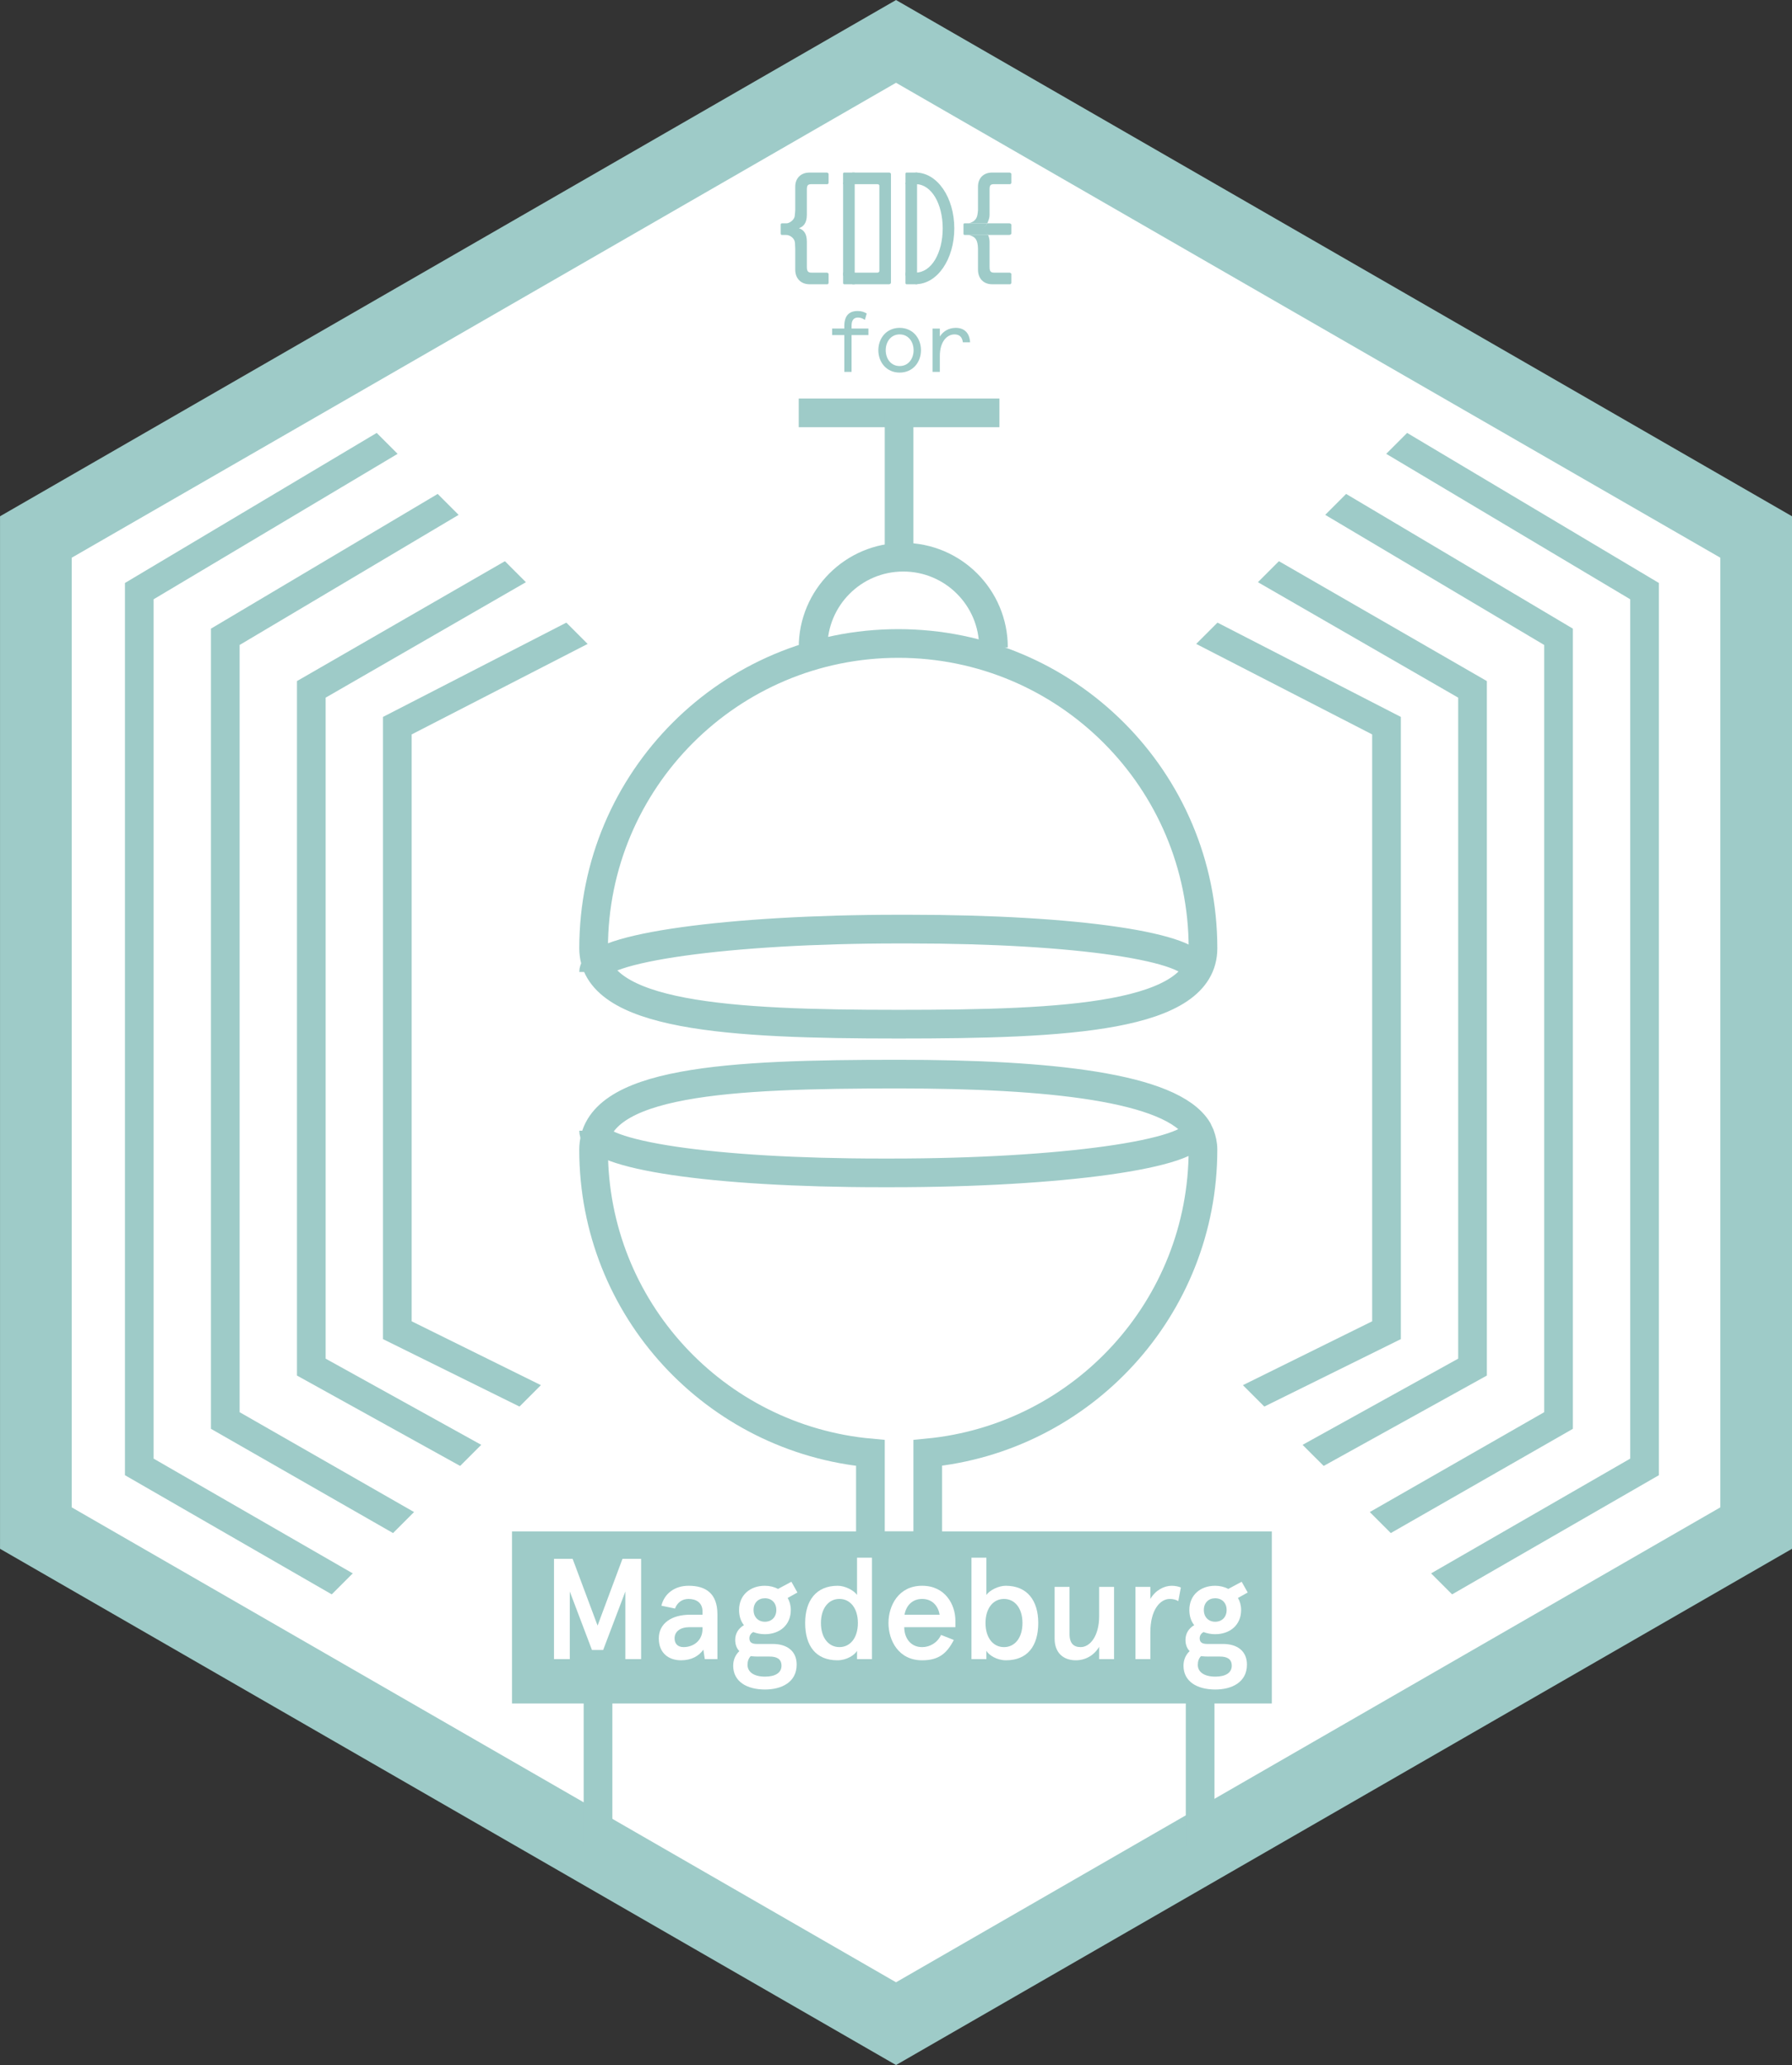 <svg xmlns="http://www.w3.org/2000/svg" xmlns:xlink="http://www.w3.org/1999/xlink" version="1.1" id="Ebene_1" x="0px" y="0px" enable-background="new 0 0 198.425 198.425" xml:space="preserve" viewBox="36.71 27.21 125 144">
<rect x="36.71" y="27.21" width="125" height="144" fill="#333333" stroke="none"/>
<polygon fill="#FFFFFF" points="39.212,133.768 39.212,64.658 99.212,30.098 159.212,64.658 159.212,133.768 99.212,168.328 "/>
<path fill="#9ECBC8" d="M99.212,32.982l57.5,33.12v66.221l-57.5,33.119l-57.5-33.119V66.102L99.212,32.982z M99.212,27.212l-62.5,36  v72.001l62.5,36l62.5-36V63.212L99.212,27.212z"/>
<line fill="none" stroke="#9ECBC8" stroke-width="2" stroke-miterlimit="10" x1="92.425" y1="56" x2="106.425" y2="56"/>
<line fill="none" stroke="#9ECBC8" stroke-width="2" stroke-miterlimit="10" x1="99.425" y1="56" x2="99.425" y2="66"/>
<line fill="none" stroke="#9ECBC8" stroke-width="2" stroke-miterlimit="10" x1="99.425" y1="135" x2="99.425" y2="143"/>
<g>
	<path fill="none" stroke="#9ECBC8" stroke-width="2" stroke-miterlimit="10" d="M120.624,93.335c0,4.838-9.516,5.295-21.254,5.295   c-11.737,0-21.253-0.532-21.253-5.295c0-11.738,9.516-21.253,21.253-21.253C111.108,72.082,120.624,81.597,120.624,93.335z"/>
	<path fill="none" stroke="#9ECBC8" stroke-width="2" stroke-miterlimit="10" d="M120.165,94.935c0-1.685-8.302-2.935-20.049-2.935   H99.37c-11.747,0-21.253,1.307-21.253,2.991"/>
	<path fill="none" stroke="#9ECBC8" stroke-width="2" stroke-miterlimit="10" d="M78.118,106.061c0,1.685,8.302,2.938,20.049,2.938   h0.746c11.747,0,21.253-1.308,21.253-2.992"/>
	<path fill="none" stroke="#9ECBC8" stroke-width="2" stroke-miterlimit="10" d="M93.425,72.357c0-3.475,2.816-6.292,6.292-6.292   c3.475,0,6.292,2.817,6.292,6.292"/>
	<path fill="none" stroke="#9ECBC8" stroke-width="2" stroke-miterlimit="10" d="M120.259,106c-1.812-3-10.466-3.888-20.889-3.888   c-11.738,0-21.254,0.441-21.254,5.279c0,11.081,8.484,20.155,19.309,21.139V135h4v-6.475c10.772-1.034,19.198-10.105,19.198-21.149   c0-0.378-0.08-0.689-0.196-1.015L120.259,106z"/>
	<polyline fill="none" stroke="#9ECBC8" stroke-width="2" stroke-miterlimit="10" points="78.425,156 78.425,143 120.425,143    120.425,156  "/>
	<polyline fill="none" stroke="#9ECBC8" stroke-width="2" stroke-miterlimit="10" points="70.89,143.598 46.425,129.503    46.425,68.432 63.715,58.129 70.89,53.853  "/>
	<polyline fill="none" stroke="#9ECBC8" stroke-width="2" stroke-miterlimit="10" points="74.46,138.879 52.425,126.267    52.425,71.617 74.389,58.572  "/>
	<polyline fill="none" stroke="#9ECBC8" stroke-width="2" stroke-miterlimit="10" points="78.12,133.449 58.425,122.543    58.425,75.282 78,64  "/>
	<polyline fill="none" stroke="#9ECBC8" stroke-width="2" stroke-miterlimit="10" points="84.12,129.699 64.425,119.97    64.425,77.814 84,67.75  "/>
	<polygon fill="#FFFFFF" points="80.837,75.25 76.954,71.367 72.663,67.077 67.97,62.383 61.587,56 78.116,46.405 89.091,66  "/>
	<polygon fill="#FFFFFF" points="58.917,139.326 62.8,135.443 67.091,131.152 71.784,126.459 78.167,120.076 92.425,133.449    68.932,146.248  "/>
	<polyline fill="none" stroke="#9ECBC8" stroke-width="2" stroke-miterlimit="10" points="126.96,143.598 151.425,129.503    151.425,68.432 134.135,58.129 126.96,53.853  "/>
	<polyline fill="none" stroke="#9ECBC8" stroke-width="2" stroke-miterlimit="10" points="123.39,138.879 145.425,126.267    145.425,71.617 123.461,58.572  "/>
	<polyline fill="none" stroke="#9ECBC8" stroke-width="2" stroke-miterlimit="10" points="119.729,133.449 139.425,122.543    139.425,75.282 119.85,64  "/>
	<polyline fill="none" stroke="#9ECBC8" stroke-width="2" stroke-miterlimit="10" points="113.729,129.699 133.425,119.97    133.425,77.814 113.85,67.75  "/>
	<polygon fill="#FFFFFF" points="117.013,75.25 120.896,71.367 125.187,67.077 129.88,62.383 136.263,56 119.733,46.405 108.759,66     "/>
	<polygon fill="#FFFFFF" points="138.933,139.326 135.05,135.443 130.759,131.152 126.065,126.459 119.683,120.076 105.425,133.449    128.918,146.248  "/>
	<rect x="72.425" y="134" fill="#9ECBC8" width="53" height="12"/>
	<polygon fill="#FFFFFF" points="75.354,135.912 76.653,135.912 78.394,140.569 80.131,135.912 81.431,135.912 81.431,142.908    80.332,142.908 80.332,138.19 78.783,142.269 78.002,142.269 76.455,138.19 76.455,142.908 75.354,142.908  "/>
	<path fill="#FFFFFF" d="M84.843,139.81h0.871v-0.22c0-0.63-0.451-0.88-0.98-0.88c-0.41,0-0.77,0.221-0.94,0.67l-0.949-0.199   c0.209-0.85,0.93-1.39,1.899-1.39c1.17,0,2.009,0.51,2.009,1.989v3.128h-0.88l-0.1-0.659c-0.33,0.459-0.85,0.739-1.559,0.739   c-0.84,0-1.549-0.479-1.549-1.529C82.665,140.419,83.554,139.81,84.843,139.81 M84.394,142.069c0.641,0,1.32-0.41,1.32-1.279   v-0.111h-0.91c-0.64,0-1.039,0.301-1.039,0.78C83.765,141.798,83.955,142.069,84.394,142.069"/>
	<path fill="#FFFFFF" d="M90.063,137.791c0.34,0,0.65,0.08,0.92,0.22l0.93-0.5l0.42,0.75l-0.68,0.38   c0.139,0.239,0.219,0.52,0.219,0.839c0,1.061-0.789,1.689-1.809,1.689c-0.301,0-0.58-0.06-0.811-0.15   c-0.179,0.101-0.269,0.25-0.269,0.44c0,0.271,0.17,0.39,0.519,0.39h1.11c0.99,0,1.67,0.49,1.67,1.439   c0,1.249-1.08,1.738-2.209,1.738c-1.27,0-2.219-0.559-2.219-1.658c0-0.43,0.17-0.779,0.43-1.02c-0.18-0.18-0.289-0.439-0.289-0.789   c0-0.45,0.238-0.811,0.609-1.02c-0.221-0.271-0.34-0.631-0.34-1.061C88.265,138.431,89.043,137.791,90.063,137.791 M89.583,142.729   c-0.18,0-0.35-0.011-0.51-0.03c-0.149,0.16-0.219,0.35-0.219,0.609c0,0.5,0.449,0.82,1.219,0.82c0.719,0,1.15-0.27,1.15-0.76   c0-0.48-0.34-0.64-0.83-0.64H89.583z M90.063,140.3c0.469,0,0.799-0.32,0.799-0.82c0-0.499-0.33-0.818-0.799-0.818   c-0.459,0-0.789,0.319-0.789,0.818C89.274,139.979,89.604,140.3,90.063,140.3"/>
	<path fill="#FFFFFF" d="M95.144,137.791c0.5,0,1.119,0.31,1.349,0.64v-2.599h1.04v7.076h-1.04v-0.579   c-0.169,0.289-0.71,0.659-1.371,0.659c-1.488,0-2.248-0.989-2.248-2.599C92.874,138.831,93.634,137.791,95.144,137.791    M95.263,142.069c0.75,0,1.289-0.641,1.289-1.68s-0.539-1.68-1.289-1.68s-1.289,0.641-1.289,1.68S94.513,142.069,95.263,142.069"/>
	<path fill="#FFFFFF" d="M103.353,140.679h-3.568c0,0.74,0.43,1.391,1.248,1.391c0.541,0,1.061-0.301,1.32-0.85l0.89,0.35   c-0.489,0.949-1.06,1.419-2.21,1.419c-1.658,0-2.348-1.399-2.348-2.599s0.689-2.599,2.348-2.599c1.609,0,2.32,1.31,2.32,2.438   V140.679z M99.804,139.81h2.449c-0.09-0.56-0.471-1.1-1.221-1.1C100.343,138.71,99.913,139.181,99.804,139.81"/>
	<path fill="#FFFFFF" d="M106.882,142.988c-0.658,0-1.199-0.37-1.368-0.659v0.579h-1.04v-7.076h1.04v2.599   c0.229-0.33,0.849-0.64,1.349-0.64c1.51,0,2.27,1.04,2.27,2.599C109.132,141.999,108.372,142.988,106.882,142.988 M106.743,138.71   c-0.75,0-1.289,0.641-1.289,1.68s0.539,1.68,1.289,1.68s1.289-0.641,1.289-1.68S107.493,138.71,106.743,138.71"/>
	<path fill="#FFFFFF" d="M113.382,142.908v-0.859c-0.359,0.6-0.959,0.939-1.629,0.939c-0.879,0-1.479-0.53-1.479-1.509v-3.608h1.039   v3.278c0,0.68,0.309,0.92,0.779,0.92c0.65,0,1.289-0.77,1.289-2.16v-2.038h1.039v5.037H113.382z"/>
	<path fill="#FFFFFF" d="M115.913,142.908v-5.037h1.039v0.839c0.35-0.6,0.951-0.919,1.49-0.919c0.27,0,0.49,0.06,0.639,0.12   l-0.18,0.949c-0.16-0.1-0.379-0.15-0.59-0.15c-0.669,0-1.359,0.74-1.359,2.329v1.869H115.913z"/>
	<path fill="#FFFFFF" d="M121.472,137.791c0.34,0,0.65,0.08,0.92,0.22l0.93-0.5l0.421,0.75l-0.681,0.38   c0.141,0.239,0.221,0.52,0.221,0.839c0,1.061-0.79,1.689-1.811,1.689c-0.299,0-0.578-0.06-0.809-0.15   c-0.18,0.101-0.27,0.25-0.27,0.44c0,0.271,0.17,0.39,0.52,0.39h1.109c0.988,0,1.668,0.49,1.668,1.439   c0,1.249-1.078,1.738-2.207,1.738c-1.27,0-2.219-0.559-2.219-1.658c0-0.43,0.17-0.779,0.43-1.02   c-0.182-0.18-0.291-0.439-0.291-0.789c0-0.45,0.24-0.811,0.609-1.02c-0.219-0.271-0.34-0.631-0.34-1.061   C119.673,138.431,120.452,137.791,121.472,137.791 M120.993,142.729c-0.18,0-0.35-0.011-0.51-0.03   c-0.15,0.16-0.221,0.35-0.221,0.609c0,0.5,0.451,0.82,1.221,0.82c0.719,0,1.148-0.27,1.148-0.76c0-0.48-0.34-0.64-0.83-0.64   H120.993z M121.472,140.3c0.471,0,0.801-0.32,0.801-0.82c0-0.499-0.33-0.818-0.801-0.818c-0.459,0-0.789,0.319-0.789,0.818   C120.683,139.979,121.013,140.3,121.472,140.3"/>
	<path fill="#9ECBC8" d="M97.04,49.516c-0.186-0.12-0.324-0.162-0.486-0.162c-0.287,0-0.444,0.18-0.444,0.57v0.197h1.176v0.457   H96.11v2.566h-0.504v-2.566h-0.851v-0.457h0.851v-0.185c0-0.732,0.354-1.038,0.93-1.038c0.275,0,0.463,0.072,0.631,0.174   L97.04,49.516z"/>
	<path fill="#9ECBC8" d="M99.464,50.073c0.924,0,1.488,0.726,1.488,1.559c0,0.834-0.564,1.56-1.488,1.56   c-0.922,0-1.486-0.726-1.486-1.56C97.978,50.799,98.542,50.073,99.464,50.073 M99.464,52.736c0.619,0,0.973-0.522,0.973-1.104   c0-0.581-0.354-1.103-0.973-1.103c-0.617,0-0.971,0.522-0.971,1.103C98.493,52.214,98.847,52.736,99.464,52.736"/>
	<path fill="#9ECBC8" d="M103.874,51.081c-0.043-0.348-0.223-0.552-0.582-0.552c-0.527,0-1.025,0.498-1.025,1.524v1.091h-0.504   v-3.022h0.504v0.557c0.234-0.366,0.611-0.605,1.115-0.605c0.6,0,0.959,0.36,0.996,1.007H103.874z"/>
	<polygon fill="#9ECBC8" points="95.521,39.951 95.521,40.051 95.521,46.426 96.051,46.426 96.203,46.426 96.33,46.426    96.33,39.951  "/>
	<path fill="#9ECBC8" d="M98.729,47.032c0.055,0,0.129-0.05,0.129-0.105v-7.584c0-0.056-0.074-0.101-0.129-0.101h-2.527   c-0.057,0-0.077,0.023-0.077,0.051v0.151v0.505c0,0.056,0.02,0.103,0.077,0.103h1.718c0.055,0,0.129,0.044,0.129,0.1v5.965   c0,0.056-0.074,0.105-0.129,0.105h-1.718c-0.057,0-0.077,0.019-0.077,0.047v0.152v0.506c0,0.055,0.02,0.105,0.077,0.105H98.729z"/>
	<polygon fill="#9ECBC8" points="99.87,39.951 99.87,40.051 99.87,46.426 100.55,46.426 100.679,46.426 100.679,39.951  "/>
	<path fill="#9ECBC8" d="M100.577,47.028v-0.809c1.113,0,1.891-1.383,1.891-3.084c0-1.7-0.777-3.084-1.891-3.084v-0.809   c1.52,0,2.699,1.746,2.699,3.893C103.276,45.281,102.097,47.028,100.577,47.028"/>
	<path fill="#9ECBC8" d="M92.181,44.541v1.115v0.359c0,0.605,0.389,1.018,1,1.018h0.172h0.496h0.584   c0.027,0,0.074-0.051,0.074-0.106v-0.607c0-0.055-0.07-0.097-0.125-0.097H93.8h-0.297H93.32c-0.26,0-0.328-0.111-0.328-0.41v-0.178   v-0.973v-0.594c0-0.61-0.249-0.835-0.551-0.945c0.302-0.11,0.551-0.335,0.551-0.944v-0.422v-1.069v-0.254   c0-0.294,0.058-0.382,0.328-0.382h0.228h0.291h0.594c0.027,0,0.074-0.046,0.074-0.101v-0.607c0-0.056-0.07-0.101-0.125-0.101   h-0.486h-0.459h-0.256c-0.611,0-1,0.396-1,0.988v0.318v1.323c0,0-0.02,0.303-0.035,0.407c-0.037,0.273-0.373,0.508-0.58,0.505   h-0.319c-0.056,0-0.078,0.043-0.078,0.099v0.607c0,0.055,0.022,0.103,0.078,0.103h0.291c0.264-0.004,0.6,0.219,0.625,0.552   C92.171,44.242,92.181,44.541,92.181,44.541"/>
	<path fill="#9ECBC8" d="M96.202,39.242h-0.287h-0.32c-0.057,0-0.077,0.046-0.077,0.101v0.187v0.42v0.102h0.077h0.607h0.127V39.95   v-0.607v-0.101H96.202z"/>
	<path fill="#9ECBC8" d="M95.521,46.32v0.287v0.32c0,0.055,0.018,0.105,0.074,0.105h0.188h0.42h0.127v-0.105V46.32v-0.097h-0.127   h-0.608h-0.074V46.32z"/>
	<path fill="#9ECBC8" d="M100.55,39.242h-0.287h-0.32c-0.057,0-0.072,0.046-0.072,0.101v0.187v0.42v0.102h0.072h0.607h0.129V39.95   v-0.607v-0.101H100.55z"/>
	<path fill="#9ECBC8" d="M99.87,46.32v0.287v0.32c0,0.055,0.016,0.105,0.072,0.105h0.188h0.42h0.129v-0.105V46.32v-0.097h-0.129   h-0.607H99.87V46.32z"/>
	<path fill="#9ECBC8" d="M104.929,44.541v1.115v0.359c0,0.605,0.379,1.018,0.992,1.018h0.172h0.494h0.584   c0.028,0,0.084-0.051,0.084-0.106v-0.607c0-0.055-0.078-0.097-0.133-0.097h-0.582h-0.297h-0.184c-0.262,0-0.322-0.111-0.322-0.41   v-0.178v-0.973v-0.594c0-0.196-0.057-0.374-0.102-0.475h-1.359c0.373,0.101,0.533,0.235,0.609,0.559   C104.925,44.313,104.929,44.541,104.929,44.541"/>
	<path fill="#9ECBC8" d="M104.87,42.278c-0.078,0.265-0.254,0.404-0.564,0.505h1.273c0.078-0.202,0.158-0.337,0.158-0.605v-0.421   v-1.069v-0.254c0-0.295,0.051-0.382,0.322-0.382h0.229h0.289h0.594c0.029,0,0.084-0.046,0.084-0.102v-0.607   c0-0.055-0.078-0.101-0.133-0.101h-0.486h-0.459h-0.256c-0.614,0-0.992,0.397-0.992,0.989v0.318v1.322   C104.929,41.871,104.909,42.146,104.87,42.278"/>
	<path fill="#9ECBC8" d="M105.067,43.194c0.205,0.075,0.43,0.196,0.568,0.398h1.486c0.055,0,0.134-0.047,0.134-0.103v-0.607   c0-0.056-0.079-0.099-0.134-0.099h-1.543C105.478,42.986,105.237,43.132,105.067,43.194"/>
	<path fill="#9ECBC8" d="M103.987,42.783c-0.057,0-0.07,0.043-0.07,0.099v0.607c0,0.055,0.014,0.104,0.07,0.104h0.289h1.359   c-0.092-0.203-0.318-0.342-0.48-0.405c0.17-0.062,0.322-0.203,0.424-0.405h-1.273H103.987z"/>
</g>
</svg>